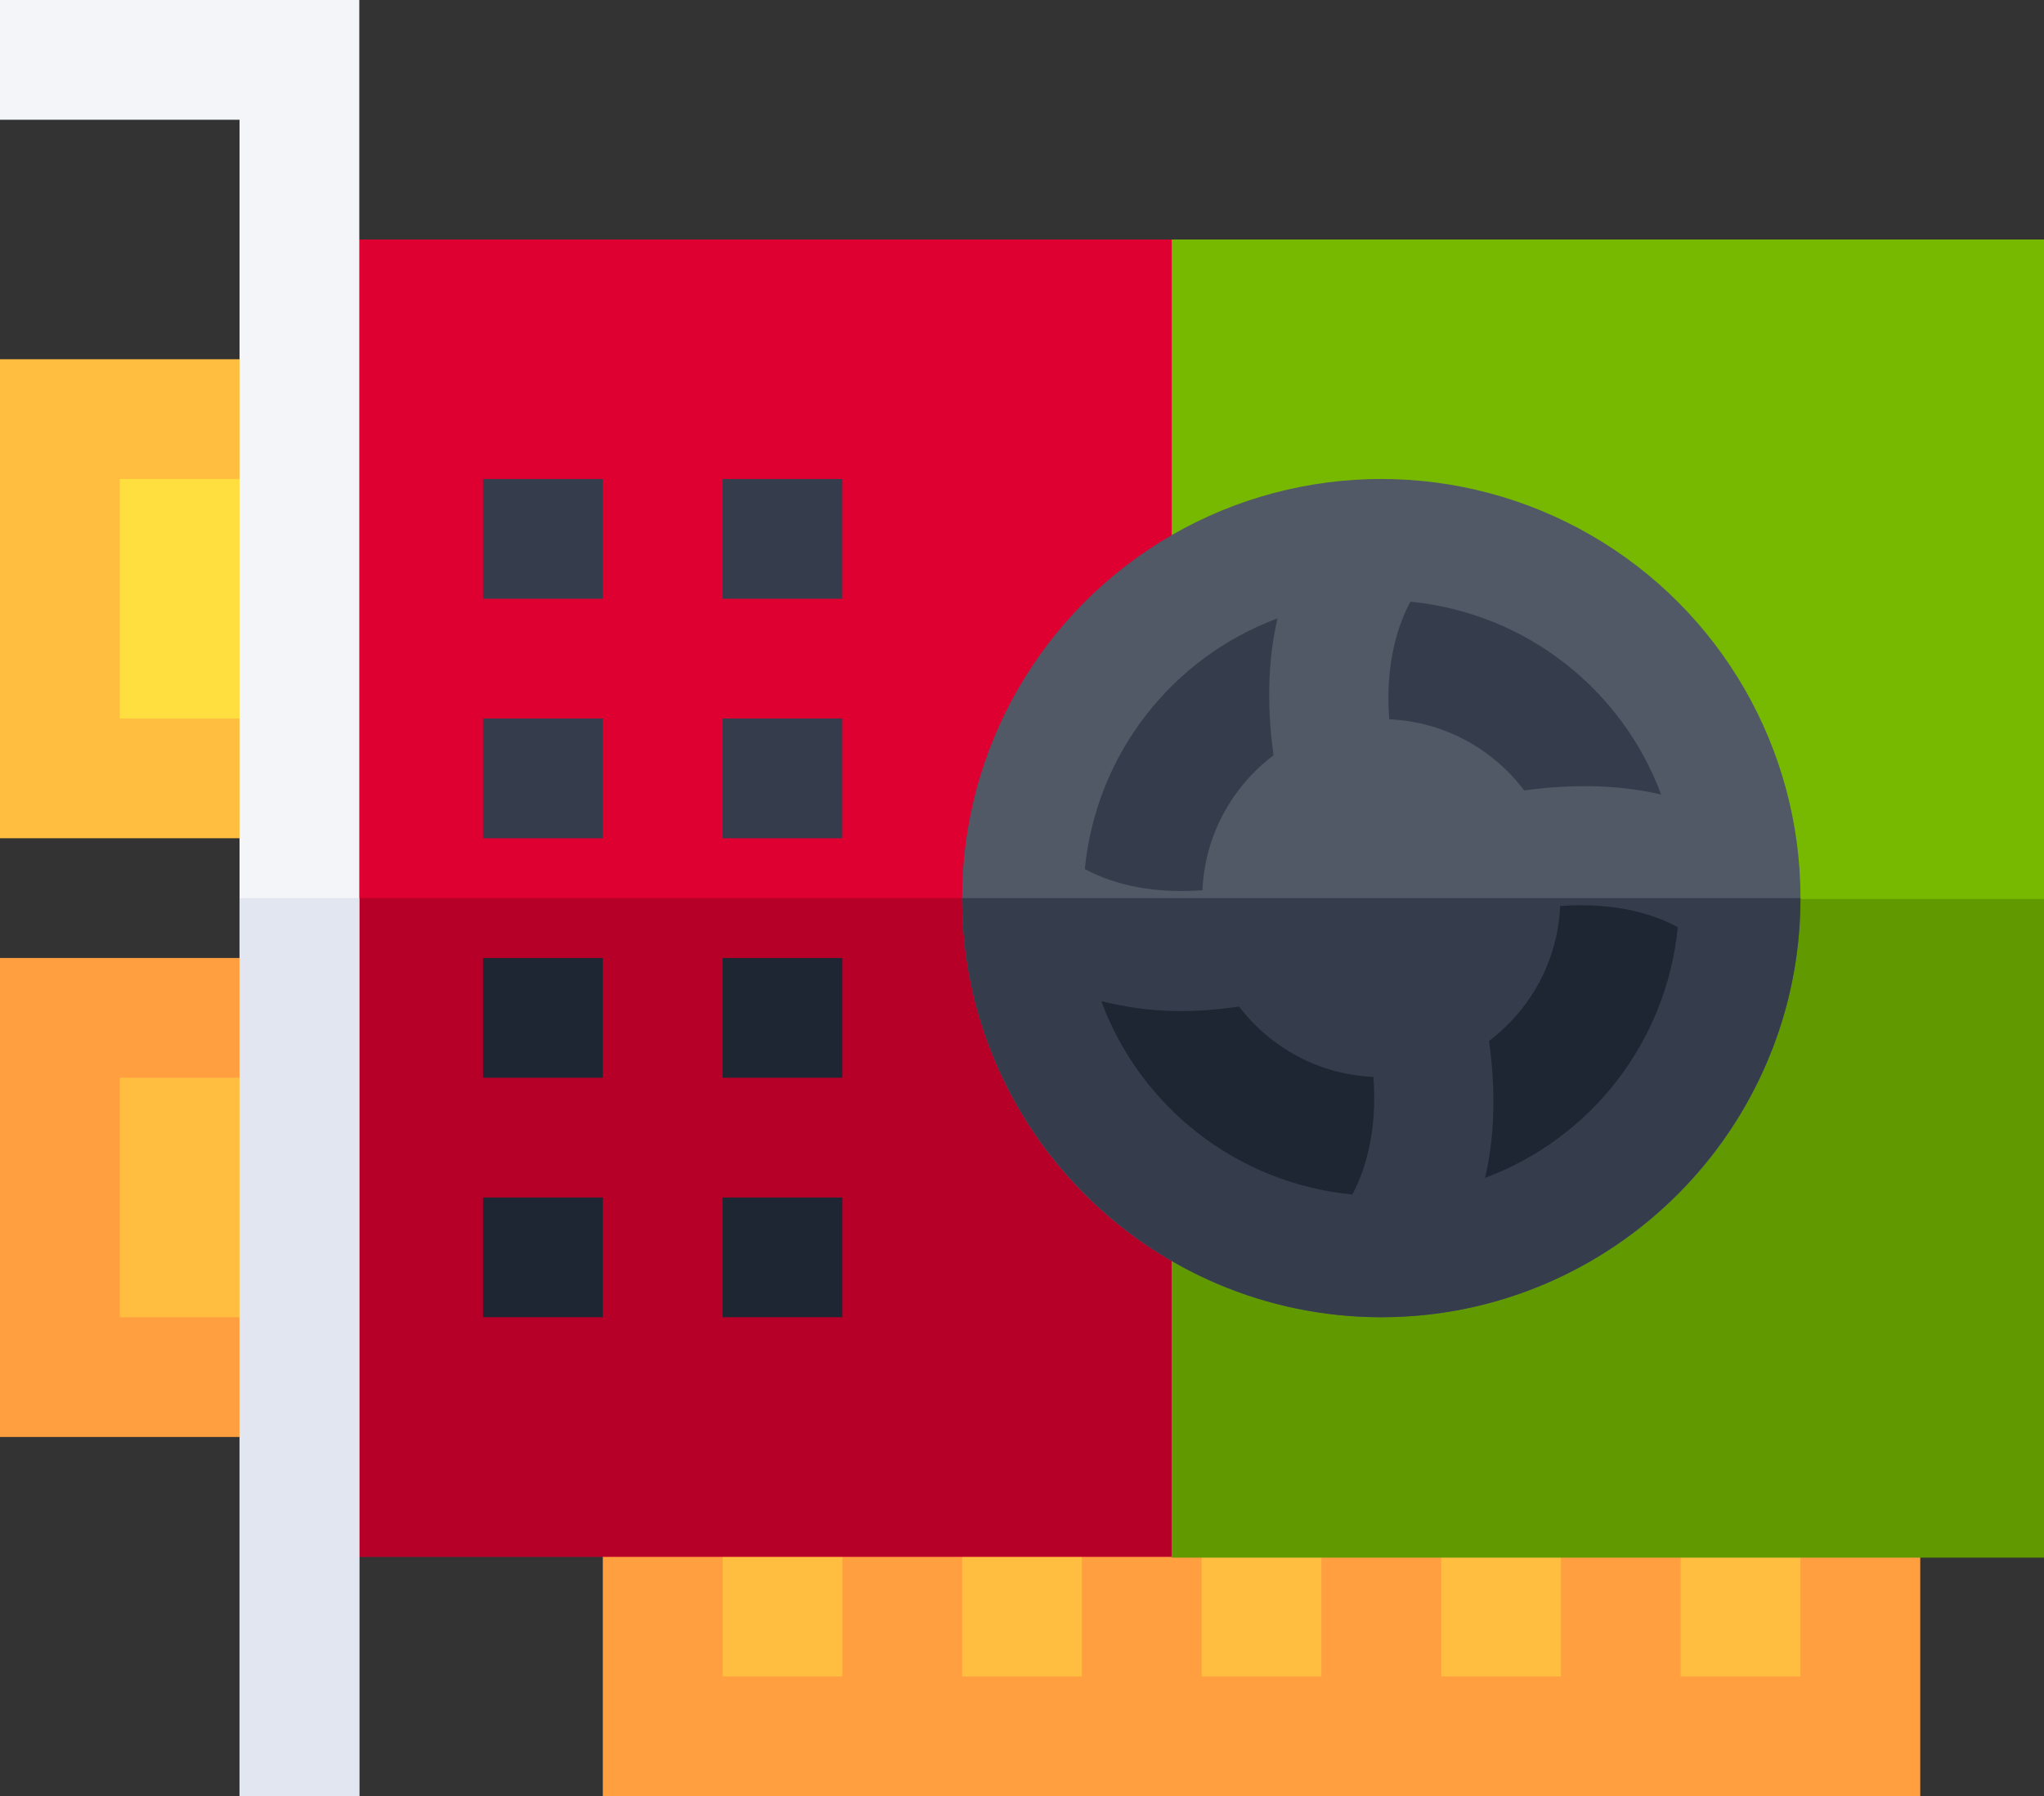 <?xml version="1.0" encoding="UTF-8" standalone="no"?><!-- Generator: Gravit.io --><svg xmlns="http://www.w3.org/2000/svg" xmlns:xlink="http://www.w3.org/1999/xlink" style="isolation:isolate" viewBox="640 564 512 450" width="512pt" height="450pt"><rect x="640" y="564" width="512" height="450" fill="#333333" stroke="none"/><g><path d=" M 791 924 L 1121 924 L 1121 1014 L 791 1014 L 791 924 Z " fill="rgb(255,159,64)"/><g><path d=" M 821 924 L 851 924 L 851 984 L 821 984 L 821 924 Z " fill="rgb(255,190,64)"/><path d=" M 881 924 L 911 924 L 911 984 L 881 984 L 881 924 Z " fill="rgb(255,190,64)"/><path d=" M 941 924 L 971 924 L 971 984 L 941 984 L 941 924 Z " fill="rgb(255,190,64)"/><path d=" M 1001 924 L 1031 924 L 1031 984 L 1001 984 L 1001 924 Z " fill="rgb(255,190,64)"/><path d=" M 1061 924 L 1091 924 L 1091 984 L 1061 984 L 1061 924 Z " fill="rgb(255,190,64)"/></g><path d=" M 715 624 L 933.5 624 L 933.5 954 L 715 954 L 715 624 Z " fill="rgb(221,0,49)"/><path d=" M 933.5 624 L 1152 624 L 1152 954 L 933.5 954 L 933.5 624 Z " fill="rgb(118,185,0)"/><path d=" M 715 789 L 933.5 789 L 933.5 954 L 715 954 L 715 789 Z " fill="rgb(183,0,40)"/><path d=" M 933.5 789.229 L 1152 789.229 L 1152 954.229 L 933.5 954.229 L 933.5 789.229 Z " fill="rgb(97,153,0)"/><path d=" M 640 654 L 715 654 L 715 774 L 640 774 L 640 654 Z " fill="rgb(255,190,64)"/><path d=" M 640 804 L 715 804 L 715 924 L 640 924 L 640 804 Z " fill="rgb(255,159,64)"/><path d=" M 670 684 L 715 684 L 715 744 L 670 744 L 670 684 Z " fill="rgb(255,223,64)"/><path d=" M 670 834 L 715 834 L 715 894 L 670 894 L 670 834 Z " fill="rgb(255,190,64)"/><path d=" M 761 684 L 791 684 L 791 714 L 761 714 L 761 684 Z " fill="rgb(53,61,77)"/><path d=" M 821 684 L 851 684 L 851 714 L 821 714 L 821 684 Z " fill="rgb(53,61,77)"/><path d=" M 761 744 L 791 744 L 791 774 L 761 774 L 761 744 Z " fill="rgb(53,61,77)"/><path d=" M 821 744 L 851 744 L 851 774 L 821 774 L 821 744 Z " fill="rgb(53,61,77)"/><path d=" M 761 804 L 791 804 L 791 834 L 761 834 L 761 804 Z " fill="rgb(30,37,51)"/><path d=" M 821 804 L 851 804 L 851 834 L 821 834 L 821 804 Z " fill="rgb(30,37,51)"/><path d=" M 761 864 L 791 864 L 791 894 L 761 894 L 761 864 Z " fill="rgb(30,37,51)"/><path d=" M 821 864 L 851 864 L 851 894 L 821 894 L 821 864 Z " fill="rgb(30,37,51)"/><circle vector-effect="non-scaling-stroke" cx="986" cy="789" r="105" fill="rgb(81,88,102)"/><path d=" M 986 894 C 1043.891 894 1091 846.891 1091 789 L 881 789 C 881 846.891 928.109 894 986 894 Z " fill="rgb(53,61,77)"/><path d=" M 1056.098 763.058 C 1046.802 760.839 1035.202 760.185 1021.79 762.023 C 1013.949 751.65 1001.81 744.815 987.981 744.2 C 986.912 729.89 990.345 720.175 993.291 714.738 C 1022.255 717.587 1046.311 736.718 1056.098 763.058 Z " fill="rgb(53,61,77)"/><path d=" M 960.017 718.913 C 957.796 728.213 957.148 739.813 959.006 753.223 C 948.64 761.065 941.812 773.202 941.199 787.026 C 926.875 788.106 917.166 784.673 911.735 781.721 C 914.582 752.765 933.696 728.711 960.017 718.913 L 960.017 718.913 Z " fill="rgb(53,61,77)"/><path d=" M 915.865 814.829 C 928.736 817.934 938.802 817.806 950.369 816.171 C 958.217 826.43 970.28 833.189 984.02 833.8 C 985.095 848.166 981.641 857.891 978.736 863.265 C 949.719 860.42 925.628 841.231 915.865 814.829 L 915.865 814.829 Z " fill="rgb(30,37,51)"/><path d=" M 1011.983 859.087 C 1014.204 849.787 1014.852 838.187 1012.994 824.777 C 1023.356 816.938 1030.182 804.802 1030.799 790.987 C 1045.125 789.916 1054.833 793.334 1060.264 796.279 C 1057.42 825.235 1038.304 849.289 1011.983 859.087 L 1011.983 859.087 Z " fill="rgb(30,37,51)"/><path d=" M 730 564 L 730 1014 L 700 1014 L 700 594 L 640 594 L 640 564 L 730 564 Z " fill="rgb(243,245,249)"/><path d=" M 700 789 L 730 789 L 730 1014 L 700 1014 L 700 789 Z " fill="rgb(225,230,240)"/></g></svg>